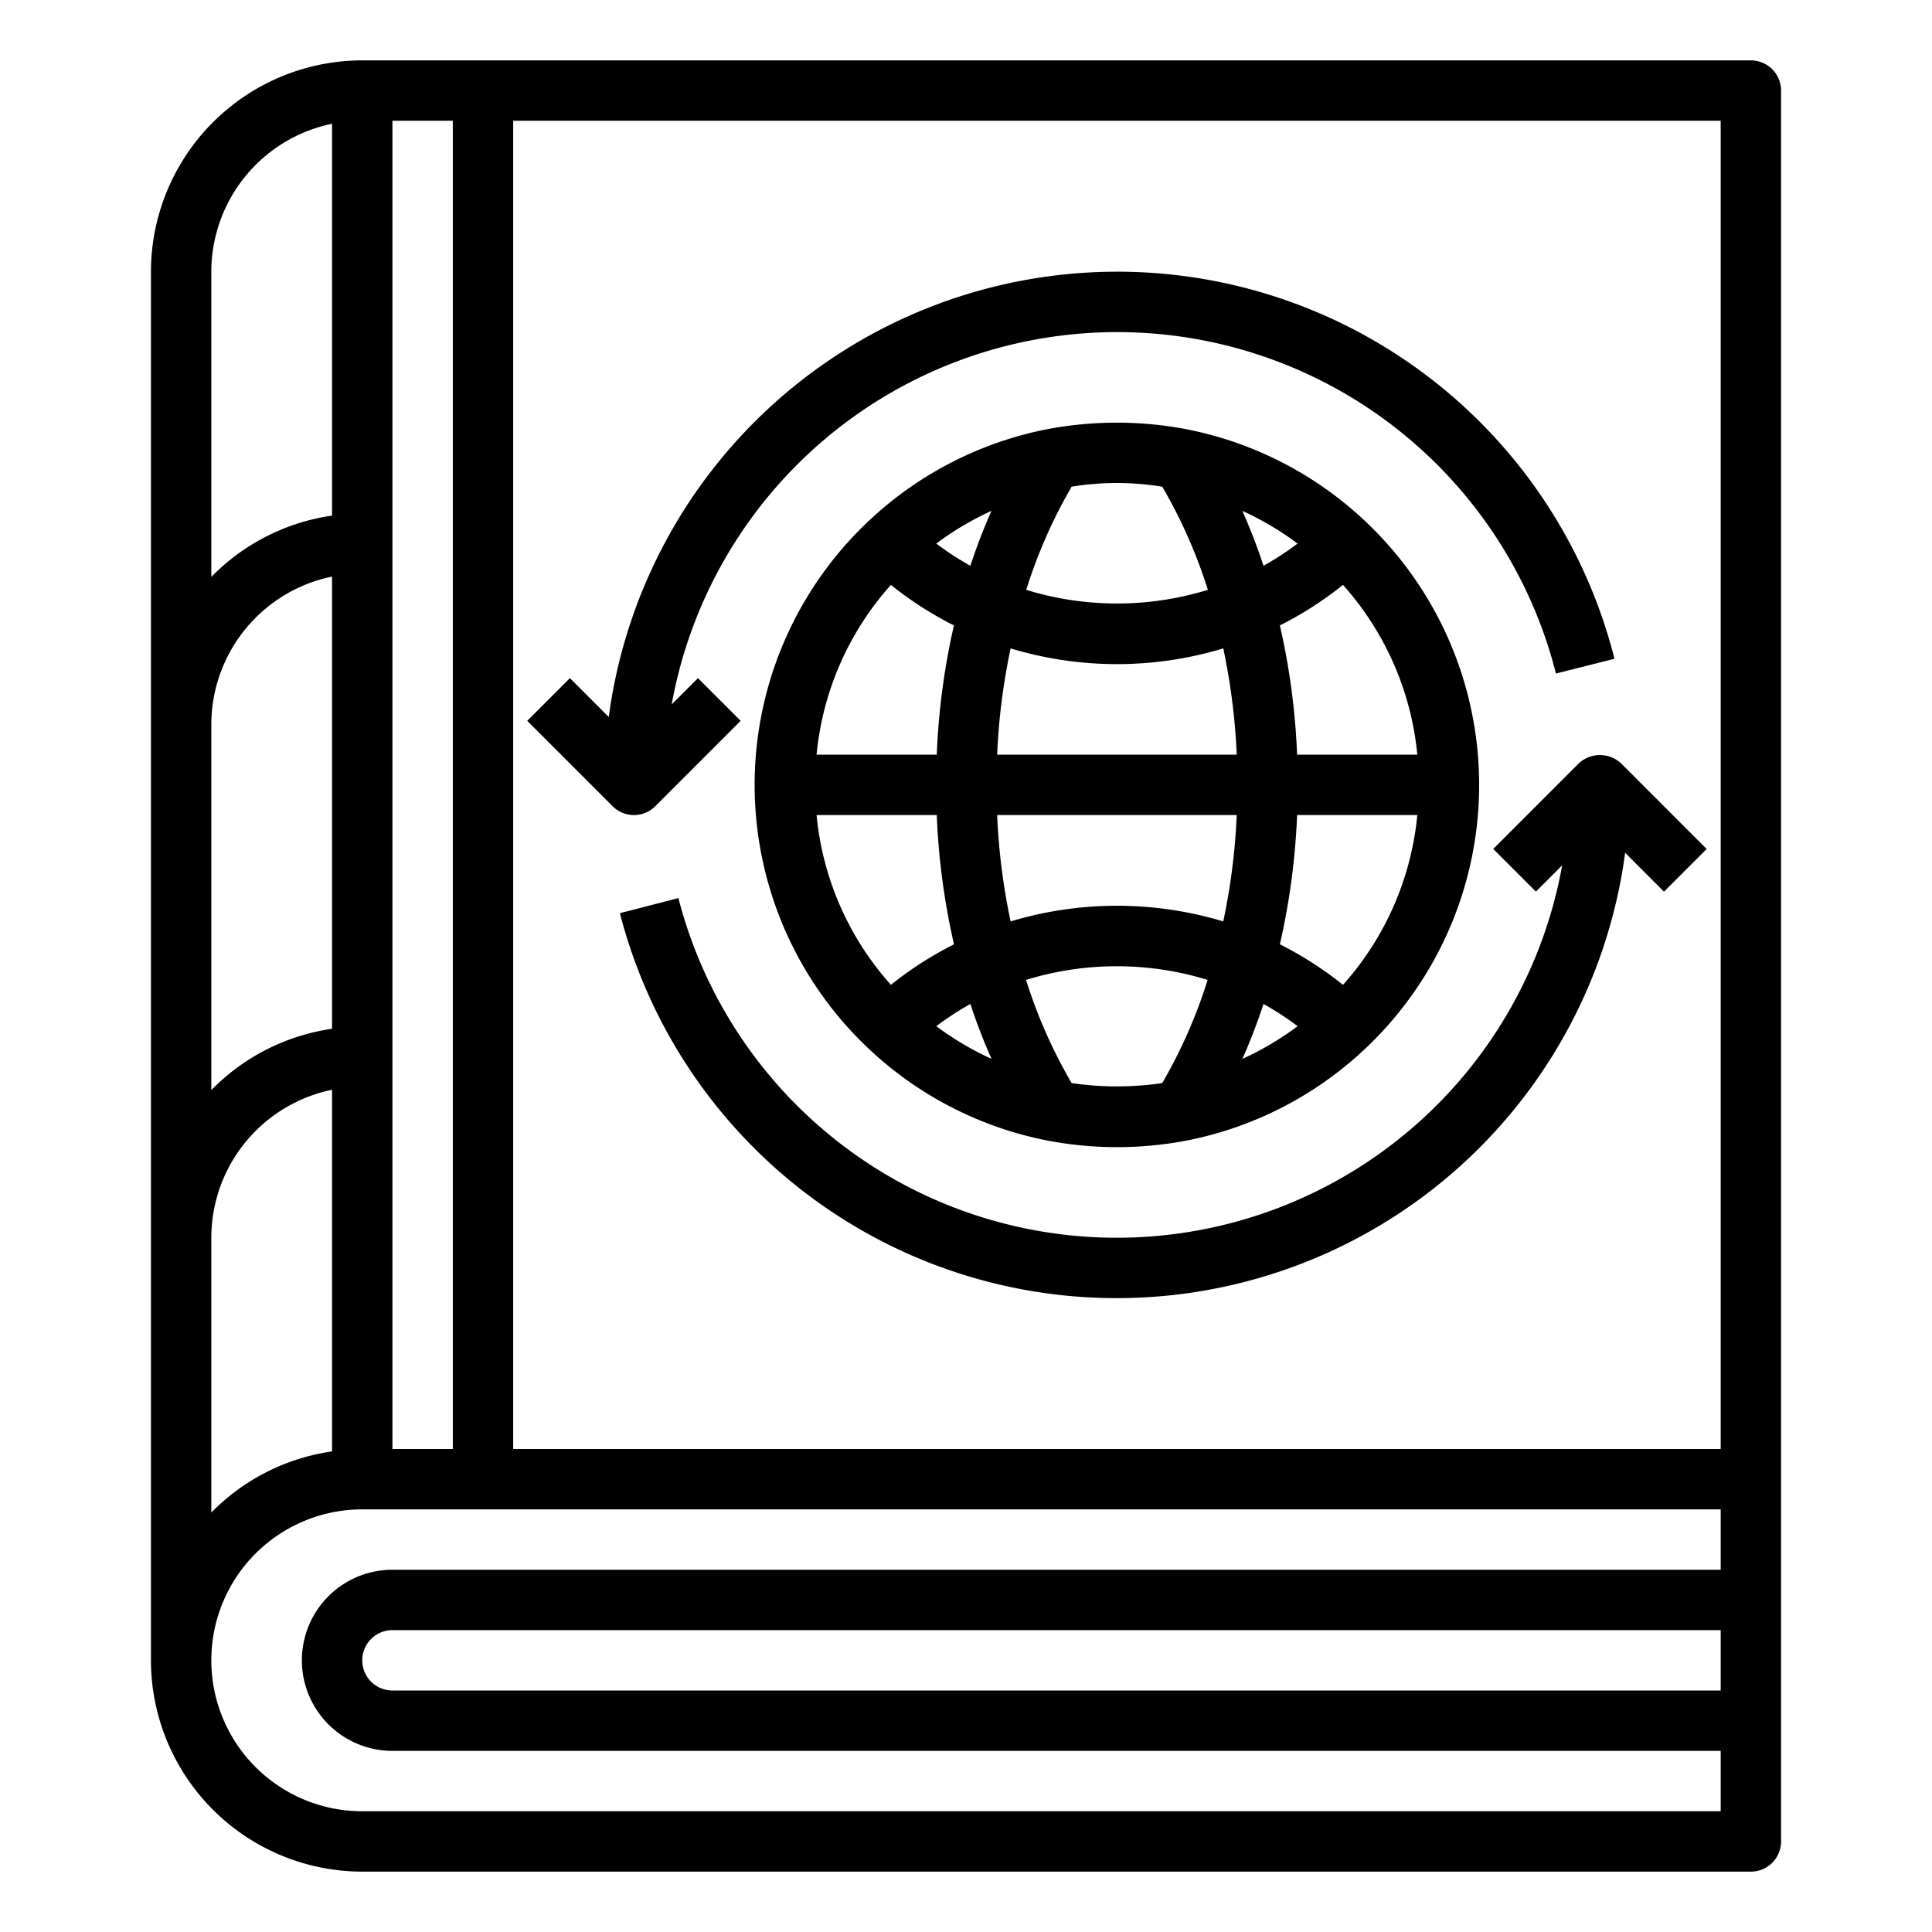 <svg xmlns="http://www.w3.org/2000/svg" viewBox="0 0 64 64" x="0px" y="0px"><g><path d="M34.694,37.782a12.315,12.315,0,0,0,4.619,0,11.971,11.971,0,0,0,5.921-3.052,12,12,0,0,0,0-17.456,11.983,11.983,0,0,0-5.931-3.055,12.349,12.349,0,0,0-4.619,0,11.971,11.971,0,0,0-5.921,3.052,12,12,0,0,0,0,17.456A11.983,11.983,0,0,0,34.694,37.782Zm-2.549-4.524q.309.939.7,1.818a9.978,9.978,0,0,1-1.829-1.082A9.855,9.855,0,0,1,32.145,33.258Zm1.333-2.735A21.278,21.278,0,0,1,33.032,27h7.936a21.3,21.3,0,0,1-.446,3.523A12.218,12.218,0,0,0,33.478,30.523Zm8.377,2.735a9.855,9.855,0,0,1,1.13.736,9.927,9.927,0,0,1-1.829,1.083Q41.546,34.2,41.855,33.258Zm.542-1.976A23.257,23.257,0,0,0,42.968,27H46.95a9.827,9.827,0,0,1-2.462,5.624A11.92,11.92,0,0,0,42.4,31.282ZM42.968,25a23.308,23.308,0,0,0-.57-4.282,11.949,11.949,0,0,0,2.09-1.342A9.828,9.828,0,0,1,46.95,25Zm-1.113-6.258q-.309-.939-.7-1.818a9.978,9.978,0,0,1,1.829,1.082A9.855,9.855,0,0,1,41.855,18.742Zm-1.332,2.737A21.36,21.36,0,0,1,40.968,25H33.032a21.267,21.267,0,0,1,.446-3.521,12.168,12.168,0,0,0,7.045,0Zm-8.378-2.737a9.855,9.855,0,0,1-1.13-.736,9.927,9.927,0,0,1,1.829-1.083Q32.454,17.8,32.145,18.742ZM31.6,20.718A23.257,23.257,0,0,0,31.032,25H27.05a9.827,9.827,0,0,1,2.462-5.624A11.92,11.92,0,0,0,31.6,20.718ZM31.032,27a23.308,23.308,0,0,0,.57,4.282,11.949,11.949,0,0,0-2.09,1.342A9.828,9.828,0,0,1,27.05,27ZM35.5,35.879a16.684,16.684,0,0,1-1.512-3.418,10.213,10.213,0,0,1,6.016,0A16.678,16.678,0,0,1,38.5,35.879,10.379,10.379,0,0,1,35.5,35.879ZM38.5,16.12a16.717,16.717,0,0,1,1.512,3.419,10.213,10.213,0,0,1-6.016,0A16.678,16.678,0,0,1,35.5,16.121a9.347,9.347,0,0,1,2.992,0Z"></path><path d="M17.465,23.878l2.828,2.829a1,1,0,0,0,1.414,0l2.828-2.829-1.414-1.414-.87.87a14.995,14.995,0,0,1,29.292-1.022l1.939-.49a16.992,16.992,0,0,0-33.316,1.93l-1.287-1.288Z"></path><path d="M52.293,25.293l-2.828,2.829,1.414,1.414.87-.87A14.994,14.994,0,0,1,22.473,29.75l-1.938.5a16.993,16.993,0,0,0,33.3-2l1.287,1.288,1.414-1.414-2.828-2.829A1.029,1.029,0,0,0,52.293,25.293Z"></path><path d="M58,2H12A7.008,7.008,0,0,0,5,9V55a7.008,7.008,0,0,0,7,7H58a1,1,0,0,0,1-1V3A1,1,0,0,0,58,2ZM57,48H17V4H57ZM13,4h2V48H13ZM7,9a5.009,5.009,0,0,1,4-4.9V17.08a6.978,6.978,0,0,0-4,2.031ZM7,24a5.009,5.009,0,0,1,4-4.9V34.08a6.978,6.978,0,0,0-4,2.031Zm4,12.1V48.08a6.988,6.988,0,0,0-4,2.025V41A5.009,5.009,0,0,1,11,36.1ZM12,60a5,5,0,0,1,0-10H57v2H13a3,3,0,0,0,0,6H57v2Zm45-6v2H13a1,1,0,0,1,0-2Z"></path></g></svg>